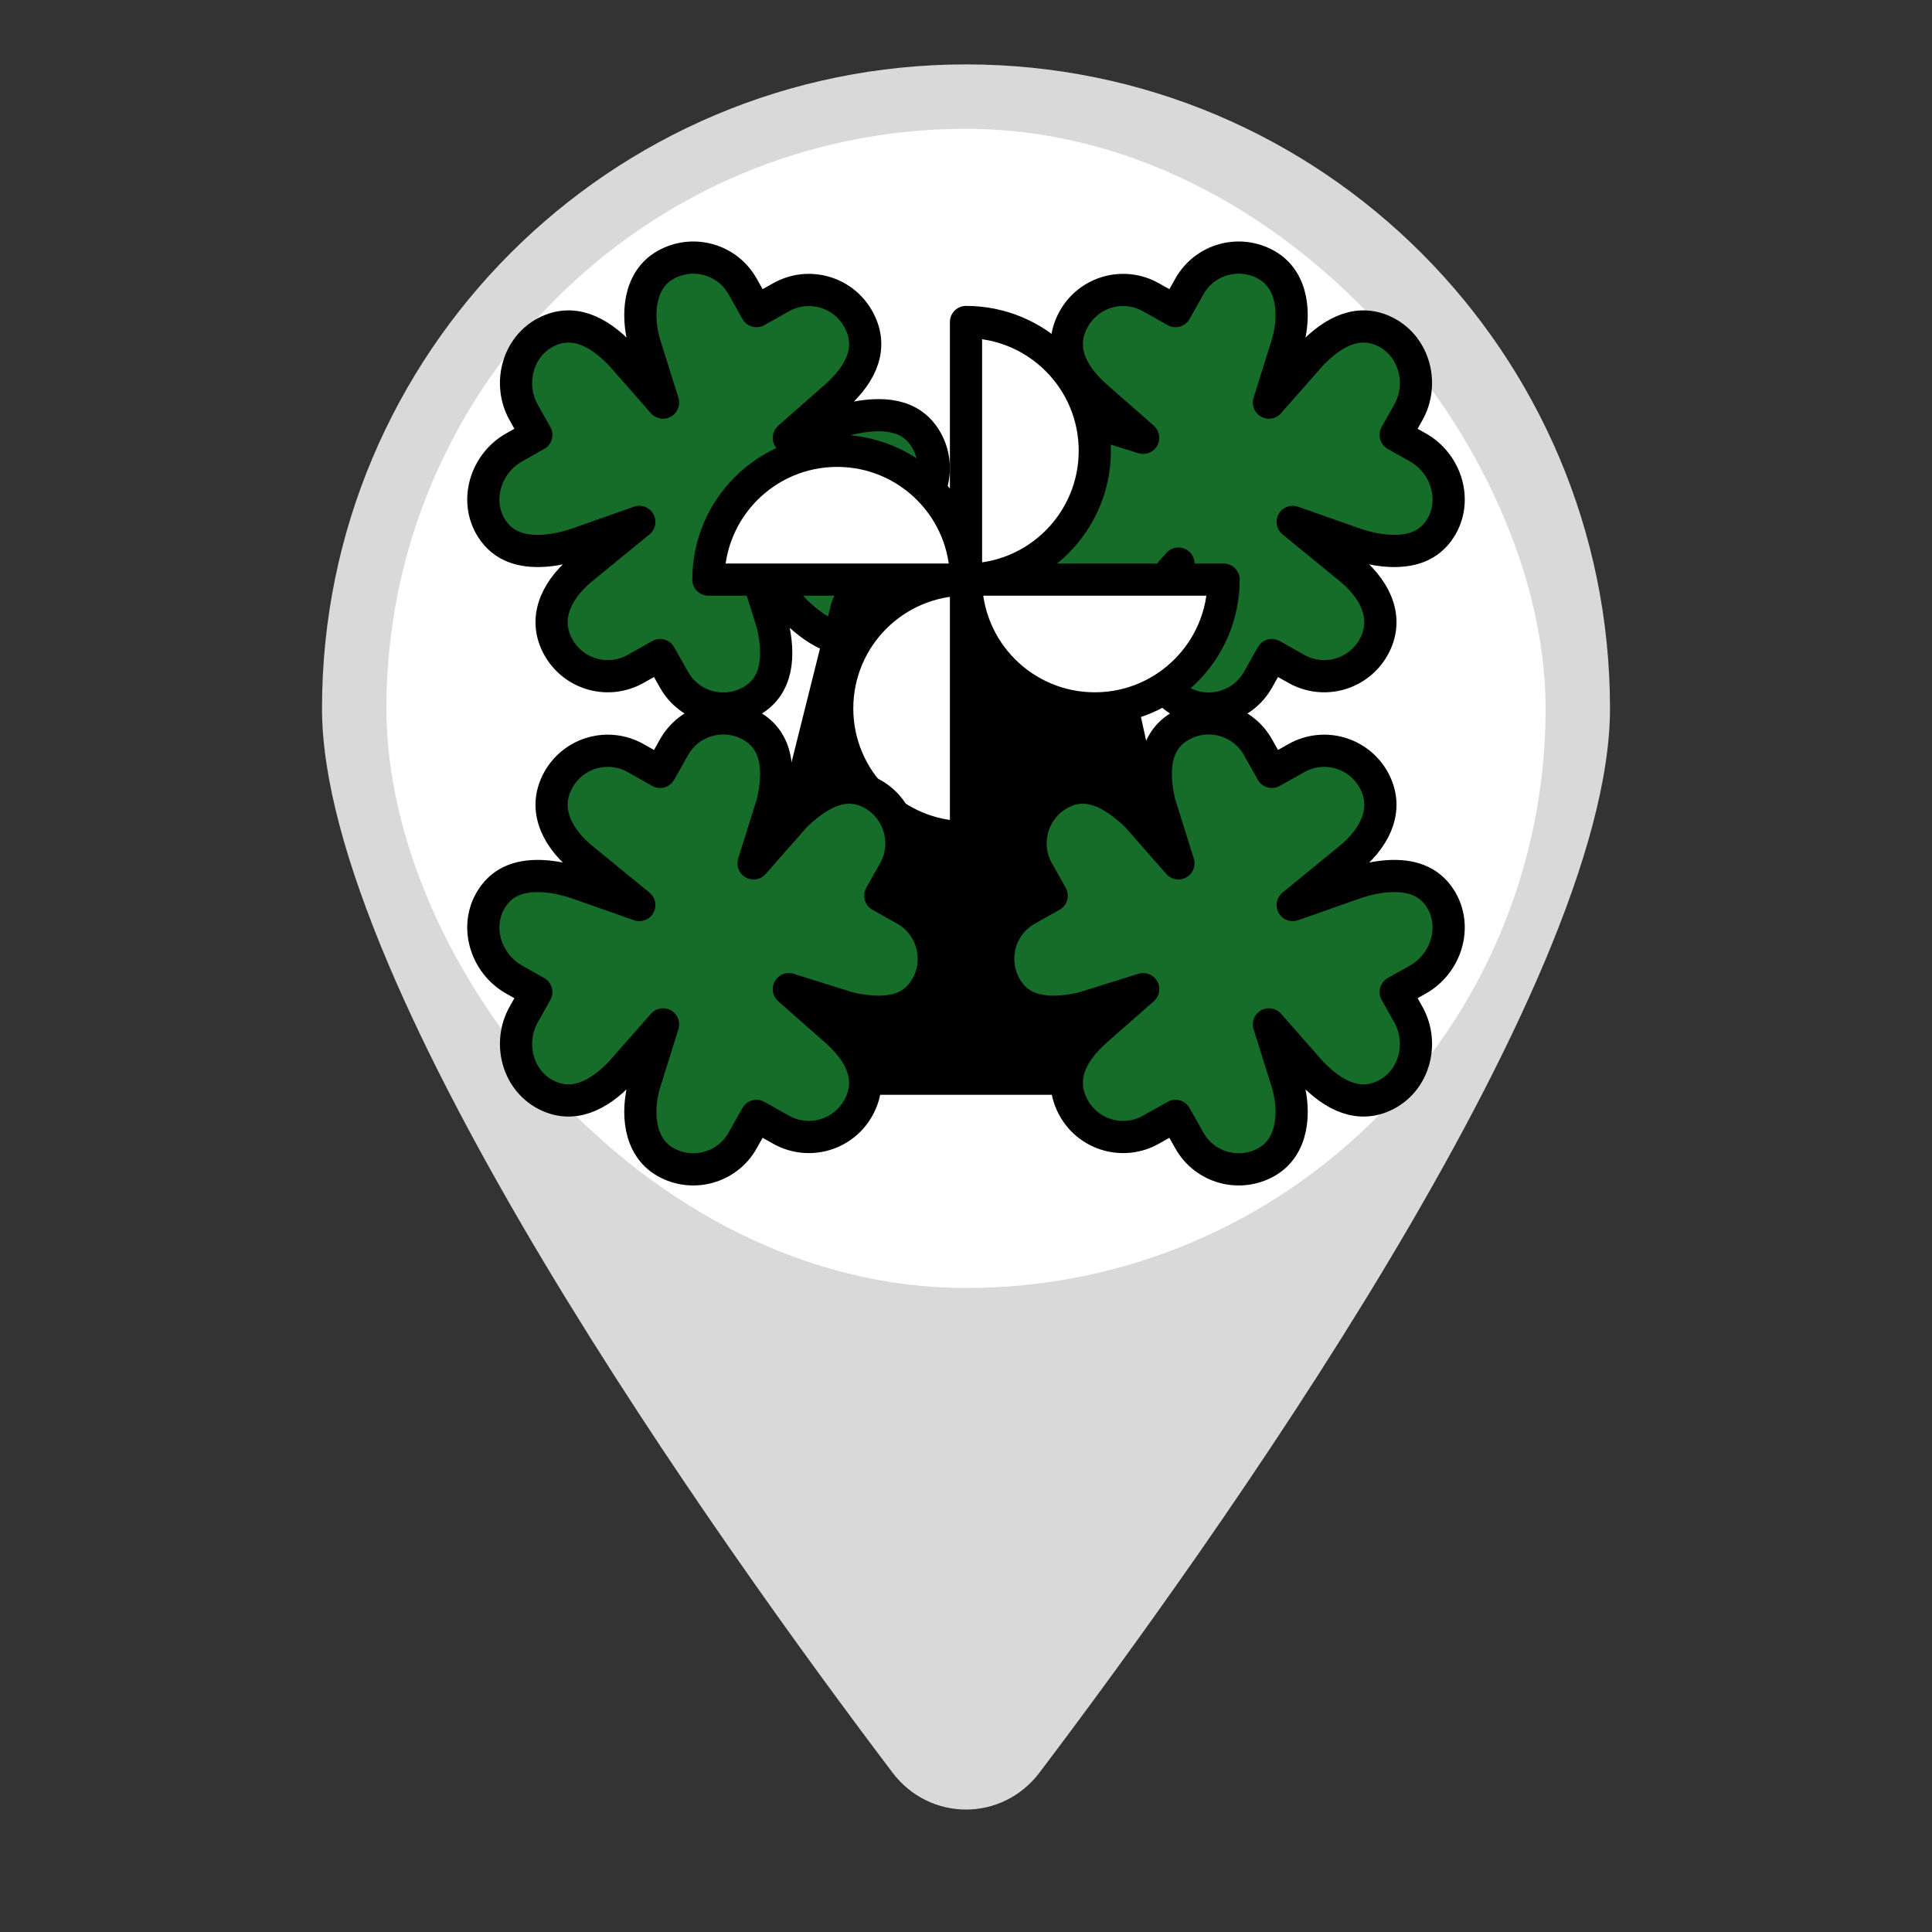 <svg width="60" height="60" viewBox="0 0 60 60" fill="none" xmlns="http://www.w3.org/2000/svg">
<rect x="0" y="0" width="60" height="60" fill="#333333" stroke="none"/>
<path d="M50 22C50 30.722 37.53 48.116 32.283 55.049C31.124 56.58 28.876 56.58 27.717 55.049C22.47 48.116 10 30.722 10 22C10 10.954 18.954 2 30 2C41.046 2 50 10.954 50 22Z" fill="#D9D9D9"/>
<rect x="12" y="4" width="36" height="36" rx="18" fill="white"/>
<path d="M26.034 12.701L24.523 13.969L26.419 13.423C27.415 13.225 28.338 13.292 28.794 14.146C29.013 14.557 29.059 15.037 28.924 15.482C28.788 15.927 28.481 16.299 28.07 16.518L27.296 16.93L27.433 17.188L27.709 17.703C27.817 17.907 27.884 18.129 27.907 18.358C27.929 18.588 27.906 18.819 27.838 19.039C27.771 19.26 27.661 19.465 27.515 19.642C27.368 19.82 27.188 19.967 26.985 20.076C26.129 20.531 25.341 20.08 24.61 19.353L23.341 17.843L23.887 19.737C24.088 20.705 24.019 21.654 23.164 22.109C22.309 22.565 21.245 22.241 20.789 21.386L20.376 20.613L20.118 20.75L19.602 21.025C18.746 21.48 17.683 21.156 17.228 20.302C16.772 19.447 17.149 18.59 17.951 17.93L19.819 16.474L19.824 16.47L17.959 17.079C17.597 17.198 17.223 17.283 16.843 17.297C16.166 17.323 15.588 17.146 15.238 16.567C14.713 15.697 15.097 14.548 15.995 14.07L16.69 13.701L16.552 13.443L16.313 12.995C15.844 12.114 16.16 10.966 17.057 10.526C17.892 10.117 18.682 10.516 19.375 11.278L20.645 12.787L20.098 10.893C19.892 10.067 19.967 8.977 20.822 8.521C21.233 8.303 21.714 8.256 22.159 8.392C22.605 8.527 22.978 8.834 23.197 9.245L23.609 10.018L23.867 9.881L24.384 9.606C24.795 9.387 25.276 9.34 25.721 9.476C26.166 9.612 26.54 9.918 26.759 10.329C27.214 11.184 26.861 11.992 26.034 12.701Z" fill="#166C29"/>
<path d="M20.591 12.502L20.001 10.617C19.776 9.795 19.826 8.701 20.671 8.226C21.517 7.75 22.588 8.05 23.063 8.896L23.493 9.661L23.749 9.517L24.259 9.231C25.105 8.755 26.176 9.055 26.651 9.901C27.126 10.746 26.792 11.565 25.981 12.292L24.498 13.597L26.383 13.007C27.373 12.786 28.299 12.832 28.774 13.677C29.25 14.523 28.95 15.593 28.104 16.069L27.339 16.499L27.482 16.754L27.769 17.265C28.244 18.11 27.945 19.181 27.099 19.656C26.254 20.132 25.455 19.697 24.707 18.986L23.403 17.503L23.993 19.388C24.215 20.353 24.168 21.305 23.323 21.78C22.477 22.255 21.407 21.955 20.932 21.11L20.501 20.344L20.246 20.488L19.736 20.775C19.33 21.003 18.85 21.061 18.401 20.935C17.953 20.809 17.572 20.511 17.344 20.105C16.869 19.259 17.227 18.393 18.014 17.713L19.854 16.208L18.002 16.861C17.643 16.988 17.27 17.081 16.89 17.104C16.213 17.145 15.632 16.981 15.269 16.41C14.723 15.551 15.082 14.391 15.969 13.893L16.656 13.506L16.512 13.251L16.263 12.808C15.773 11.936 16.063 10.78 16.951 10.319C17.776 9.89 18.576 10.271 19.287 11.019L20.591 12.503" stroke="black" stroke-miterlimit="10" stroke-linecap="round" stroke-linejoin="round"/>
<path d="M33.966 12.701L35.477 13.969L33.581 13.423C32.585 13.225 31.662 13.292 31.206 14.146C30.987 14.557 30.941 15.037 31.076 15.482C31.212 15.927 31.519 16.299 31.93 16.518L32.704 16.93L32.567 17.188L32.291 17.703C32.183 17.907 32.116 18.129 32.093 18.358C32.071 18.588 32.094 18.819 32.162 19.039C32.229 19.26 32.339 19.465 32.485 19.642C32.632 19.82 32.812 19.967 33.016 20.076C33.871 20.531 34.659 20.08 35.39 19.353L36.659 17.843L36.113 19.737C35.912 20.705 35.981 21.654 36.836 22.109C37.691 22.565 38.755 22.241 39.211 21.386L39.624 20.613L39.882 20.75L40.398 21.025C41.254 21.48 42.317 21.156 42.772 20.302C43.228 19.447 42.851 18.59 42.049 17.93L40.181 16.474L40.176 16.47L42.041 17.079C42.403 17.198 42.777 17.283 43.157 17.297C43.834 17.323 44.412 17.146 44.762 16.567C45.288 15.697 44.903 14.548 44.005 14.07L43.31 13.701L43.448 13.443L43.687 12.995C44.156 12.114 43.84 10.966 42.943 10.526C42.108 10.117 41.318 10.516 40.625 11.278L39.355 12.787L39.902 10.893C40.108 10.067 40.033 8.977 39.178 8.521C38.767 8.303 38.286 8.256 37.841 8.392C37.395 8.527 37.022 8.834 36.803 9.245L36.391 10.018L36.133 9.881L35.616 9.606C35.205 9.387 34.724 9.34 34.279 9.476C33.834 9.612 33.461 9.918 33.242 10.329C32.786 11.184 33.139 11.992 33.966 12.701Z" fill="#166C29"/>
<path d="M39.408 12.502L39.999 10.617C40.224 9.795 40.174 8.701 39.329 8.226C38.483 7.75 37.412 8.05 36.937 8.896L36.507 9.661L36.251 9.517L35.741 9.231C34.895 8.755 33.824 9.055 33.349 9.901C32.874 10.746 33.208 11.565 34.019 12.292L35.502 13.597L33.617 13.007C32.627 12.786 31.701 12.832 31.226 13.677C30.75 14.523 31.05 15.593 31.896 16.069L32.661 16.499L32.518 16.754L32.231 17.265C31.756 18.11 32.055 19.181 32.901 19.656C33.746 20.132 34.545 19.697 35.293 18.986L36.597 17.503L36.007 19.388C35.785 20.353 35.832 21.305 36.677 21.78C37.523 22.255 38.593 21.955 39.068 21.11L39.499 20.344L39.754 20.488L40.264 20.775C40.67 21.003 41.15 21.061 41.599 20.935C42.047 20.809 42.428 20.511 42.656 20.105C43.131 19.259 42.773 18.393 41.986 17.713L40.146 16.208L41.998 16.861C42.357 16.988 42.73 17.081 43.11 17.104C43.787 17.145 44.368 16.981 44.731 16.41C45.277 15.551 44.919 14.391 44.031 13.893L43.344 13.506L43.488 13.251L43.737 12.808C44.227 11.936 43.937 10.78 43.049 10.319C42.224 9.89 41.424 10.271 40.713 11.019L39.409 12.503" stroke="black" stroke-miterlimit="10" stroke-linecap="round" stroke-linejoin="round"/>
<path d="M25.811 18.758C25.922 18.312 26.322 18 26.781 18H33.695C34.165 18 34.572 18.327 34.672 18.786L37.734 32.786C37.871 33.41 37.396 34 36.758 34H23.281C22.63 34 22.153 33.389 22.311 32.758L25.811 18.758Z" fill="black"/>
<path d="M30 18C32.209 18 34 16.209 34 14C34 11.791 32.209 10 30 10V18ZM30 18C30 20.209 31.791 22 34 22C36.209 22 38 20.209 38 18H30ZM30 18C30 15.791 28.209 14 26 14C23.791 14 22 15.791 22 18H30ZM30 18C27.791 18 26 19.791 26 22C26 24.209 27.791 26 30 26V18Z" fill="white"/>
<path d="M30 18C32.209 18 34 16.209 34 14C34 11.791 32.209 10 30 10V18ZM30 18C30 20.209 31.791 22 34 22C36.209 22 38 20.209 38 18H30ZM30 18C30 15.791 28.209 14 26 14C23.791 14 22 15.791 22 18H30ZM30 18C27.791 18 26 19.791 26 22C26 24.209 27.791 26 30 26V18Z" stroke="black" stroke-linejoin="round"/>
<path d="M26.034 31.615L24.523 30.346L26.419 30.893C27.415 31.09 28.338 31.024 28.794 30.169C29.013 29.759 29.059 29.279 28.924 28.834C28.788 28.389 28.481 28.016 28.07 27.798L27.296 27.385L27.433 27.128L27.709 26.612C27.817 26.409 27.884 26.186 27.907 25.957C27.929 25.728 27.906 25.497 27.838 25.276C27.771 25.056 27.661 24.851 27.515 24.673C27.368 24.495 27.188 24.348 26.985 24.24C26.129 23.785 25.341 24.236 24.61 24.963L23.341 26.473L23.887 24.578C24.088 23.61 24.019 22.662 23.164 22.206C22.309 21.751 21.245 22.075 20.789 22.929L20.376 23.703L20.118 23.565L19.602 23.291C18.746 22.835 17.683 23.159 17.228 24.014C16.772 24.868 17.149 25.725 17.951 26.385L19.819 27.842L19.824 27.846L17.959 27.236C17.597 27.118 17.223 27.033 16.843 27.018C16.166 26.993 15.588 27.17 15.238 27.749C14.713 28.618 15.097 29.767 15.995 30.245L16.69 30.615L16.552 30.873L16.313 31.321C15.844 32.202 16.16 33.35 17.057 33.789C17.892 34.198 18.682 33.8 19.375 33.038L20.645 31.528L20.098 33.422C19.892 34.249 19.967 35.339 20.822 35.794C21.233 36.013 21.714 36.059 22.159 35.924C22.605 35.788 22.978 35.481 23.197 35.071L23.609 34.297L23.867 34.435L24.384 34.71C24.795 34.928 25.276 34.975 25.721 34.84C26.166 34.704 26.54 34.397 26.759 33.987C27.214 33.132 26.861 32.323 26.034 31.615Z" fill="#166C29"/>
<path d="M20.591 31.813L20.001 33.699C19.776 34.521 19.826 35.614 20.671 36.09C21.517 36.565 22.588 36.265 23.063 35.42L23.493 34.655L23.749 34.798L24.259 35.085C25.105 35.56 26.176 35.26 26.651 34.415C27.126 33.569 26.792 32.751 25.981 32.023L24.498 30.719L26.383 31.309C27.373 31.529 28.299 31.484 28.774 30.638C29.25 29.793 28.95 28.722 28.104 28.247L27.339 27.817L27.482 27.561L27.769 27.051C28.244 26.206 27.945 25.135 27.099 24.659C26.254 24.184 25.455 24.618 24.707 25.329L23.403 26.812L23.993 24.927C24.215 23.963 24.168 23.011 23.323 22.536C22.477 22.06 21.407 22.361 20.932 23.206L20.501 23.971L20.246 23.828L19.736 23.541C19.33 23.313 18.85 23.255 18.401 23.381C17.953 23.506 17.572 23.805 17.344 24.211C16.869 25.056 17.227 25.923 18.014 26.603L19.854 28.107L18.002 27.455C17.643 27.328 17.27 27.234 16.89 27.211C16.213 27.17 15.632 27.334 15.269 27.906C14.723 28.765 15.082 29.924 15.969 30.423L16.656 30.809L16.512 31.064L16.263 31.507C15.773 32.379 16.063 33.536 16.951 33.996C17.776 34.425 18.576 34.044 19.287 33.297L20.591 31.813" stroke="black" stroke-miterlimit="10" stroke-linecap="round" stroke-linejoin="round"/>
<path d="M33.966 31.615L35.477 30.346L33.581 30.893C32.585 31.09 31.662 31.024 31.206 30.169C30.987 29.759 30.941 29.279 31.076 28.834C31.212 28.389 31.519 28.016 31.93 27.798L32.704 27.385L32.567 27.128L32.291 26.612C32.183 26.409 32.116 26.186 32.093 25.957C32.071 25.728 32.094 25.497 32.162 25.276C32.229 25.056 32.339 24.851 32.485 24.673C32.632 24.495 32.812 24.348 33.016 24.24C33.871 23.785 34.659 24.236 35.39 24.963L36.659 26.473L36.113 24.578C35.912 23.61 35.981 22.662 36.836 22.206C37.691 21.751 38.755 22.075 39.211 22.929L39.624 23.703L39.882 23.565L40.398 23.291C41.254 22.835 42.317 23.159 42.772 24.014C43.228 24.868 42.851 25.725 42.049 26.385L40.181 27.842L40.176 27.846L42.041 27.236C42.403 27.118 42.777 27.033 43.157 27.018C43.834 26.993 44.412 27.17 44.762 27.749C45.288 28.618 44.903 29.767 44.005 30.245L43.31 30.615L43.448 30.873L43.687 31.321C44.156 32.202 43.84 33.35 42.943 33.789C42.108 34.198 41.318 33.8 40.625 33.038L39.355 31.528L39.902 33.422C40.108 34.249 40.033 35.339 39.178 35.794C38.767 36.013 38.286 36.059 37.841 35.924C37.395 35.788 37.022 35.481 36.803 35.071L36.391 34.297L36.133 34.435L35.616 34.71C35.205 34.928 34.724 34.975 34.279 34.84C33.834 34.704 33.461 34.397 33.242 33.987C32.786 33.132 33.139 32.323 33.966 31.615Z" fill="#166C29"/>
<path d="M39.408 31.813L39.999 33.699C40.224 34.521 40.174 35.614 39.329 36.09C38.483 36.565 37.412 36.265 36.937 35.42L36.507 34.655L36.251 34.798L35.741 35.085C34.895 35.56 33.824 35.26 33.349 34.415C32.874 33.569 33.208 32.751 34.019 32.023L35.502 30.719L33.617 31.309C32.627 31.529 31.701 31.484 31.226 30.638C30.75 29.793 31.05 28.722 31.896 28.247L32.661 27.817L32.518 27.561L32.231 27.051C31.756 26.206 32.055 25.135 32.901 24.659C33.746 24.184 34.545 24.618 35.293 25.329L36.597 26.812L36.007 24.927C35.785 23.963 35.832 23.011 36.677 22.536C37.523 22.06 38.593 22.361 39.068 23.206L39.499 23.971L39.754 23.828L40.264 23.541C40.67 23.313 41.15 23.255 41.599 23.381C42.047 23.506 42.428 23.805 42.656 24.211C43.131 25.056 42.773 25.923 41.986 26.603L40.146 28.107L41.998 27.455C42.357 27.328 42.73 27.234 43.11 27.211C43.787 27.17 44.368 27.334 44.731 27.906C45.277 28.765 44.919 29.924 44.031 30.423L43.344 30.809L43.488 31.064L43.737 31.507C44.227 32.379 43.937 33.536 43.049 33.996C42.224 34.425 41.424 34.044 40.713 33.297L39.409 31.813" stroke="black" stroke-miterlimit="10" stroke-linecap="round" stroke-linejoin="round"/>
</svg>
